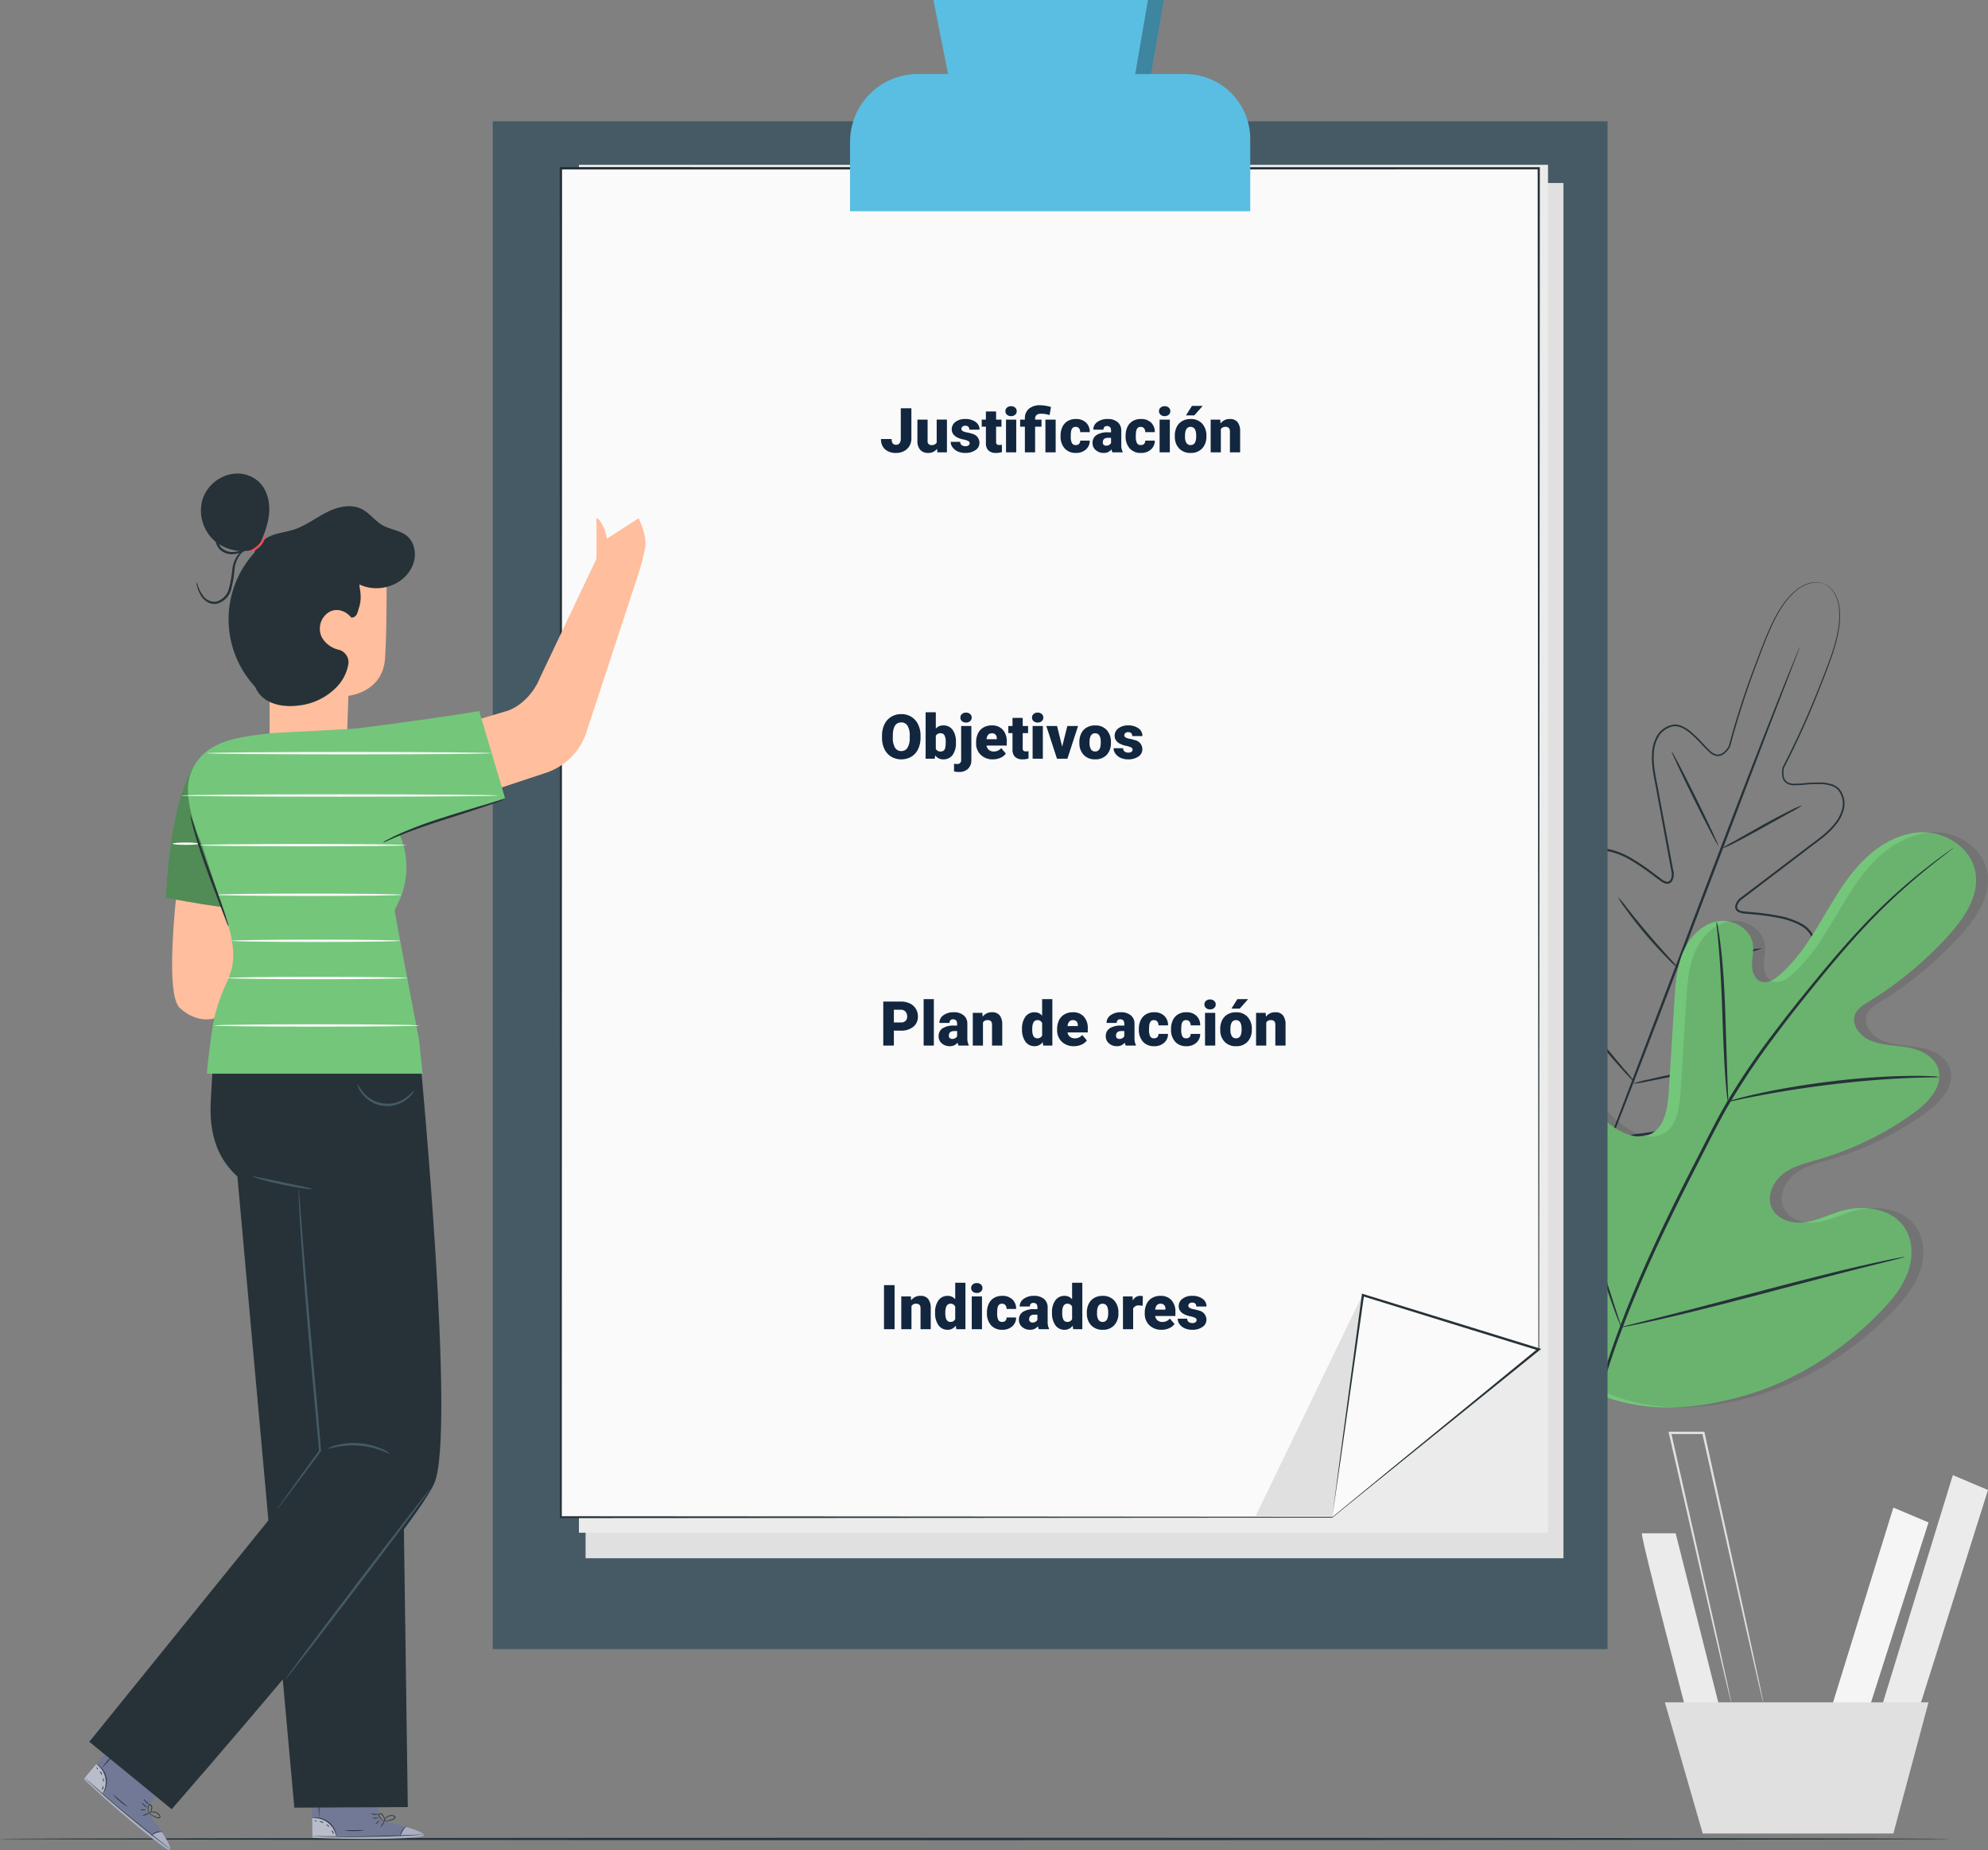 <svg xmlns="http://www.w3.org/2000/svg" xmlns:xlink="http://www.w3.org/1999/xlink" width="610" height="567.537" viewBox="0 0 610 567.537">
  <rect x="0" y="0" width="610" height="567.537" fill="#808080" stroke="none"/>
  <defs>
    <clipPath id="clip-path">
      <rect id="Rectángulo_375113" data-name="Rectángulo 375113" width="144.7" height="176.452" fill="none"/>
    </clipPath>
    <clipPath id="clip-path-2">
      <rect id="Rectángulo_375116" data-name="Rectángulo 375116" width="8.783" height="22.709" fill="none"/>
    </clipPath>
    <clipPath id="clip-path-3">
      <rect id="Rectángulo_375118" data-name="Rectángulo 375118" width="7.424" height="5.713" fill="none"/>
    </clipPath>
    <clipPath id="clip-path-4">
      <rect id="Rectángulo_375119" data-name="Rectángulo 375119" width="34.195" height="3.671" fill="none"/>
    </clipPath>
    <clipPath id="clip-path-5">
      <rect id="Rectángulo_375120" data-name="Rectángulo 375120" width="6.49" height="9.15" fill="none"/>
    </clipPath>
    <clipPath id="clip-path-6">
      <rect id="Rectángulo_375121" data-name="Rectángulo 375121" width="26.538" height="22.117" fill="none"/>
    </clipPath>
    <clipPath id="clip-path-7">
      <rect id="Rectángulo_375122" data-name="Rectángulo 375122" width="21.945" height="44.353" fill="none"/>
    </clipPath>
  </defs>
  <g id="Grupo_1067327" data-name="Grupo 1067327" transform="translate(-495 -5947.234)">
    <path id="Trazado_806660" data-name="Trazado 806660" d="M357.175,333.482c-.415,1.244,14.105,56.423,14.105,56.423l9.958-2.075-13.692-54.348Z" transform="translate(641.619 6084.131)" fill="#ebebeb"/>
    <path id="Trazado_806661" data-name="Trazado 806661" d="M417.676,327.894l-19.914,64.3h11.616l19.084-59.742Z" transform="translate(658.284 6081.837)" fill="#f5f5f5"/>
    <path id="Trazado_806662" data-name="Trazado 806662" d="M431.462,320.835,408.645,395.1h11.617l21.987-69.7Z" transform="translate(662.751 6078.939)" fill="#ebebeb"/>
    <path id="Trazado_806663" data-name="Trazado 806663" d="M362.172,370.249l11.617,40.243h58.5l10.786-40.243Z" transform="translate(643.674 6099.224)" fill="#e0e0e0"/>
    <path id="Trazado_806664" data-name="Trazado 806664" d="M392.021,394.411a2.01,2.01,0,0,1-.128-.413c-.079-.315-.182-.721-.31-1.23-.267-1.133-.643-2.724-1.123-4.753-.958-4.186-2.327-10.171-4.02-17.575-3.344-14.93-7.968-35.567-13.129-58.6l.358.286H363.426l.357-.447c5.193,23.058,9.844,43.712,13.209,58.656,1.638,7.424,2.962,13.425,3.887,17.623.434,2.042.776,3.643,1.018,4.783.1.516.183.927.247,1.245a1.91,1.91,0,0,1,.059.429,2.057,2.057,0,0,1-.13-.413c-.082-.315-.185-.719-.316-1.23-.274-1.131-.659-2.722-1.148-4.752-.979-4.186-2.38-10.171-4.11-17.573-3.422-14.93-8.151-35.567-13.432-58.605l-.1-.447h11l.063.286c5.074,23.056,9.617,43.71,12.906,58.655,1.6,7.424,2.892,13.425,3.8,17.623.425,2.042.757,3.643.993,4.783.1.516.179.927.241,1.245a1.948,1.948,0,0,1,.058.429" transform="translate(644 6075.062)" fill="#e0e0e0"/>
    <path id="Trazado_807454" data-name="Trazado 807454" d="M0,0H610V567.537H0Z" transform="translate(495 5947.234)" fill="none"/>
    <path id="Trazado_806665" data-name="Trazado 806665" d="M598.181,400.079c0,.2-133.918.367-299.077.367-165.215,0-299.1-.164-299.1-.367s133.889-.367,299.1-.367c165.159,0,299.077.164,299.077.367" transform="translate(495 6111.318)" fill="#263238"/>
    <path id="Trazado_807455" data-name="Trazado 807455" d="M0,0H610V567.537H0Z" transform="translate(495 5947.234)" fill="none"/>
    <path id="Trazado_806666" data-name="Trazado 806666" d="M424.175,127.19a5.438,5.438,0,0,0-1-.306,6.94,6.94,0,0,0-3.059.044,11.055,11.055,0,0,0-4.447,2.284,23.635,23.635,0,0,0-4.514,5.26c-2.884,4.423-5.164,10.548-7.816,17.686a259.279,259.279,0,0,0-7.955,24.866l-.008.032-.011.02a7.218,7.218,0,0,1-1.645,2.035,3.241,3.241,0,0,1-2.564.82,4.757,4.757,0,0,1-2.361-1.363c-.659-.611-1.278-1.261-1.9-1.915a43.46,43.46,0,0,0-3.91-3.814c-1.406-1.117-3.1-2.2-4.942-2.02a6.682,6.682,0,0,0-4.532,3.018,11.373,11.373,0,0,0-1.561,5.6c-.24,4.038.925,8.1,1.633,12.331q1.179,6.326,2.415,12.958.616,3.315,1.248,6.7.315,1.693.633,3.4a4.419,4.419,0,0,1-.4,3.612,1.778,1.778,0,0,1-1.883.64,4.738,4.738,0,0,1-1.667-.867l-2.863-2.144a64.115,64.115,0,0,0-5.976-4.024,22.762,22.762,0,0,0-6.684-2.783,7.872,7.872,0,0,0-3.559.024,5.259,5.259,0,0,0-2.9,1.945c-1.463,1.937-1.859,4.546-1.9,7.048a39.556,39.556,0,0,0,.739,7.646,97.67,97.67,0,0,0,4.3,15.2,20.058,20.058,0,0,1,1.233,3.921,2.851,2.851,0,0,1-.522,2.176,2.552,2.552,0,0,1-.408.41,1.367,1.367,0,0,1-.55.324,1.7,1.7,0,0,1-1.227-.271,21.106,21.106,0,0,1-3.262-2.6l-3.023-2.8a44.647,44.647,0,0,0-6.415-5.165,13.381,13.381,0,0,0-3.7-1.684,4.586,4.586,0,0,0-3.77.467,5.466,5.466,0,0,0-2.134,3.268,16.61,16.61,0,0,0-.5,4.126,34.917,34.917,0,0,0,1.062,8.426,73.353,73.353,0,0,0,6.124,16.211,123.1,123.1,0,0,0,9.129,15.167,87,87,0,0,0,5.5,7.093l5.725,7.017.066.08-.337-.131,8.967-1.3a82.328,82.328,0,0,0,8.847-1.525,122.614,122.614,0,0,0,16.964-5.088,73.292,73.292,0,0,0,15.442-7.882,34.83,34.83,0,0,0,6.454-5.522,16.592,16.592,0,0,0,2.4-3.394,5.485,5.485,0,0,0,.623-3.853,4.591,4.591,0,0,0-2.475-2.884,13.374,13.374,0,0,0-3.872-1.243,44.654,44.654,0,0,0-8.225-.491l-4.122.042a21.049,21.049,0,0,1-4.161-.274,1.682,1.682,0,0,1-1.092-.628,1.372,1.372,0,0,1-.188-.608,2.621,2.621,0,0,1-.025-.578,2.858,2.858,0,0,1,1.079-1.961,20.28,20.28,0,0,1,3.55-2.075,97.6,97.6,0,0,0,13.408-8.364,39.569,39.569,0,0,0,5.687-5.164c1.652-1.88,3.113-4.079,3.329-6.5a5.282,5.282,0,0,0-.844-3.388,7.866,7.866,0,0,0-2.622-2.406,22.777,22.777,0,0,0-6.821-2.432,64.1,64.1,0,0,0-7.13-1.04l-3.562-.339a4.7,4.7,0,0,1-1.818-.484,1.778,1.778,0,0,1-.949-1.748,4.447,4.447,0,0,1,2.138-2.938l2.759-2.095q2.746-2.084,5.432-4.123l10.5-7.968c3.365-2.65,6.962-4.879,9.5-8.029a11.359,11.359,0,0,0,2.608-5.2,6.684,6.684,0,0,0-1.33-5.28,4.866,4.866,0,0,0-2.309-1.378,11.184,11.184,0,0,0-2.71-.446,43.836,43.836,0,0,0-5.457.195c-.9.068-1.794.133-2.691.142a4.757,4.757,0,0,1-2.663-.581,3.252,3.252,0,0,1-1.347-2.33,7.277,7.277,0,0,1,.152-2.612l0-.021.015-.03a258.89,258.89,0,0,0,10.816-23.713c2.832-7.054,5.257-13.106,6.13-18.3a23.865,23.865,0,0,0,.278-6.914,11.2,11.2,0,0,0-1.64-4.714,6.711,6.711,0,0,0-2.185-2.13,5.045,5.045,0,0,0-.938-.457,3.688,3.688,0,0,1,.969.4,6.621,6.621,0,0,1,2.255,2.114,11.256,11.256,0,0,1,1.719,4.759,23.82,23.82,0,0,1-.224,6.978c-.842,5.241-3.243,11.329-6.044,18.394a255.957,255.957,0,0,1-10.747,23.8l.02-.051a6.835,6.835,0,0,0-.133,2.432,2.79,2.79,0,0,0,1.152,2.013,4.321,4.321,0,0,0,2.406.5c.873-.013,1.762-.079,2.659-.149a44.166,44.166,0,0,1,5.519-.21,11.7,11.7,0,0,1,2.831.46,5.342,5.342,0,0,1,2.535,1.513,7.165,7.165,0,0,1,1.471,5.7,11.869,11.869,0,0,1-2.707,5.453c-2.6,3.244-6.239,5.5-9.58,8.146l-10.474,7.982-5.419,4.129q-1.371,1.043-2.755,2.1a6.388,6.388,0,0,0-1.253,1.1,2.822,2.822,0,0,0-.649,1.409,1.148,1.148,0,0,0,.642,1.158,4.158,4.158,0,0,0,1.587.4q1.767.165,3.549.331a64.8,64.8,0,0,1,7.2,1.04,23.427,23.427,0,0,1,7.023,2.5,8.513,8.513,0,0,1,2.835,2.608,5.919,5.919,0,0,1,.951,3.789c-.244,2.679-1.8,4.952-3.483,6.887a39.993,39.993,0,0,1-5.777,5.261,98.044,98.044,0,0,1-13.5,8.439,20.191,20.191,0,0,0-3.413,1.983,2.166,2.166,0,0,0-.843,1.488,1.887,1.887,0,0,0,.02.434c.017.111.058.379.1.355a1.2,1.2,0,0,0,.656.3,20.814,20.814,0,0,0,3.995.25l4.117-.045a45.368,45.368,0,0,1,8.357.5,14.1,14.1,0,0,1,4.083,1.315,5.3,5.3,0,0,1,2.83,3.34,6.185,6.185,0,0,1-.674,4.344,17.343,17.343,0,0,1-2.509,3.55,35.531,35.531,0,0,1-6.581,5.641,74.051,74.051,0,0,1-15.592,7.968,123.5,123.5,0,0,1-17.071,5.124,83.143,83.143,0,0,1-8.881,1.532l-8.981,1.306-.206.03-.131-.161-.066-.08-5.734-7.029a86.844,86.844,0,0,1-5.516-7.119,123.283,123.283,0,0,1-9.184-15.267,73.947,73.947,0,0,1-6.178-16.376,35.473,35.473,0,0,1-1.076-8.6,17.262,17.262,0,0,1,.532-4.313,6.174,6.174,0,0,1,2.426-3.666,5.3,5.3,0,0,1,4.339-.564,14.121,14.121,0,0,1,3.9,1.773,45.389,45.389,0,0,1,6.517,5.251q1.515,1.4,3.017,2.8a20.768,20.768,0,0,0,3.123,2.5,1.227,1.227,0,0,0,.691.219c.015.044.223-.124.312-.2a1.919,1.919,0,0,0,.307-.307,2.168,2.168,0,0,0,.377-1.669,20.073,20.073,0,0,0-1.192-3.762,98.153,98.153,0,0,1-4.315-15.317,40.16,40.16,0,0,1-.74-7.778c.052-2.567.432-5.292,2.048-7.44a5.922,5.922,0,0,1,3.247-2.171,8.5,8.5,0,0,1,3.851-.028,23.336,23.336,0,0,1,6.88,2.868,64.6,64.6,0,0,1,6.03,4.072q1.432,1.075,2.849,2.141a4.216,4.216,0,0,0,1.447.772,1.149,1.149,0,0,0,1.257-.415,2.791,2.791,0,0,0,.474-1.477,6.318,6.318,0,0,0-.183-1.659q-.315-1.71-.628-3.4-.624-3.387-1.236-6.7-1.221-6.627-2.385-12.951c-.694-4.206-1.869-8.319-1.618-12.473a11.9,11.9,0,0,1,1.659-5.858A7.175,7.175,0,0,1,378,170.312a5.362,5.362,0,0,1,2.894.581,11.617,11.617,0,0,1,2.406,1.563,43.624,43.624,0,0,1,3.947,3.869c.618.654,1.23,1.3,1.869,1.9a4.317,4.317,0,0,0,2.114,1.253,2.788,2.788,0,0,0,2.207-.714,6.882,6.882,0,0,0,1.537-1.89l-.02.052a255.781,255.781,0,0,1,8.064-24.887c2.683-7.124,5-13.259,7.941-17.7a23.611,23.611,0,0,1,4.6-5.27,11.109,11.109,0,0,1,4.536-2.262,6.837,6.837,0,0,1,3.1.016,3.918,3.918,0,0,1,.986.367" transform="translate(630.501 5999.221)" fill="#263238"/>
    <path id="Trazado_806667" data-name="Trazado 806667" d="M411.054,140.634a2.506,2.506,0,0,1-.144.461l-.487,1.326c-.458,1.2-1.107,2.9-1.935,5.071-1.711,4.442-4.16,10.795-7.177,18.627l-23.427,61.55c-9.118,24.058-17.455,45.8-23.633,61.488-3.086,7.844-5.612,14.178-7.394,18.543-.882,2.147-1.576,3.83-2.065,5.02-.23.542-.413.97-.553,1.3a2.354,2.354,0,0,1-.213.433,2.374,2.374,0,0,1,.144-.461c.121-.334.282-.773.485-1.326l1.935-5.069c1.711-4.442,4.158-10.795,7.177-18.627,6.009-15.789,14.286-37.535,23.43-61.56,9.115-24.049,17.451-45.794,23.63-61.477,3.086-7.844,5.612-14.18,7.4-18.544.882-2.147,1.574-3.831,2.064-5.021.231-.542.415-.97.554-1.3a2.244,2.244,0,0,1,.213-.433" transform="translate(636.224 6004.965)" fill="#263238"/>
    <path id="Trazado_806668" data-name="Trazado 806668" d="M399.26,175.144a24.892,24.892,0,0,1-3.529,2.1l-8.639,4.806c-3.377,1.877-6.452,3.55-8.721,4.687a18.858,18.858,0,0,1-3.767,1.642,28.819,28.819,0,0,1,3.523-2.1l8.608-4.87c3.378-1.877,6.477-3.511,8.756-4.624a20.941,20.941,0,0,1,3.769-1.636" transform="translate(648.776 6019.129)" fill="#263238"/>
    <path id="Trazado_806669" data-name="Trazado 806669" d="M377.962,192.334c-.182.09-3.536-6.311-7.491-14.3s-7.014-14.532-6.833-14.623,3.535,6.309,7.491,14.3,7.014,14.531,6.832,14.621" transform="translate(644.272 6014.317)" fill="#263238"/>
    <path id="Trazado_806670" data-name="Trazado 806670" d="M370.415,216.9a21.7,21.7,0,0,1-3.1-2.825c-1.828-1.834-4.287-4.437-6.837-7.459s-4.725-5.871-6.226-7.981a21.278,21.278,0,0,1-2.271-3.526,26.916,26.916,0,0,1,2.687,3.215c1.6,2.025,3.824,4.814,6.37,7.817s4.926,5.656,6.653,7.576a26.274,26.274,0,0,1,2.725,3.184" transform="translate(639.487 6027.325)" fill="#263238"/>
    <path id="Trazado_806671" data-name="Trazado 806671" d="M390.842,206.264a20.287,20.287,0,0,1-3.719,1.089c-2.318.581-5.531,1.336-9.089,2.123s-6.79,1.461-9.137,1.913a20.32,20.32,0,0,1-3.831.583,20.327,20.327,0,0,1,3.719-1.089c2.317-.581,5.531-1.336,9.091-2.123s6.789-1.461,9.136-1.913a20.335,20.335,0,0,1,3.831-.583" transform="translate(644.861 6031.897)" fill="#263238"/>
    <path id="Trazado_806672" data-name="Trazado 806672" d="M388.243,230.756a33.169,33.169,0,0,1-4.794,1.279c-2.982.7-7.112,1.614-11.682,2.58s-8.718,1.8-11.728,2.37a33.1,33.1,0,0,1-4.9.77,33.161,33.161,0,0,1,4.794-1.279c2.982-.7,7.112-1.614,11.683-2.58s8.717-1.8,11.727-2.368a33.25,33.25,0,0,1,4.9-.772" transform="translate(640.786 6041.954)" fill="#263238"/>
    <path id="Trazado_806673" data-name="Trazado 806673" d="M362.254,243.668a5.366,5.366,0,0,1-1.059-.962c-.649-.65-1.56-1.618-2.67-2.828-2.212-2.425-5.195-5.845-8.323-9.761s-5.824-7.567-7.7-10.261c-.941-1.344-1.68-2.449-2.175-3.223a5.374,5.374,0,0,1-.705-1.244,5.41,5.41,0,0,1,.939,1.079q.986,1.288,2.361,3.082c1.982,2.611,4.729,6.208,7.857,10.108s6.031,7.37,8.14,9.878a42.3,42.3,0,0,1,3.339,4.133" transform="translate(634.414 6035.652)" fill="#263238"/>
    <path id="Trazado_806674" data-name="Trazado 806674" d="M353.2,352.258c-24.492-19.739-28.041-53.5-24.966-83.417.513-4.995.326-10.309,3.007-14.538s8.445-6.848,12.782-4.432c3.6,2,4.921,6.44,6.756,10.158a29.36,29.36,0,0,0,10.969,12.019c3.075,1.873,6.95,3.154,10.215,1.635,4.481-2.086,5.4-8.016,5.71-13q.867-13.924,1.736-27.848c.31-4.98.645-10.065,2.516-14.685s5.6-8.773,10.422-9.775,10.5,2.131,11.163,7.072c.277,2.057-.281,4.134-.284,6.209s.8,4.429,2.725,5.14c1.948.719,4.037-.556,5.624-1.91,5.484-4.674,9.415-10.91,13.116-17.128s7.316-12.592,12.355-17.755,11.786-9.064,18.943-8.979,14.453,5.007,15.775,12.13c1.326,7.143-3.258,13.984-8.1,19.359a111.4,111.4,0,0,1-24.651,20.468c-1.646,1.007-3.43,2.093-4.157,3.9-1.309,3.244,1.611,6.756,4.813,8.072,3.626,1.491,7.679,1.381,11.529,2.1s7.938,2.724,9.156,6.494c1.69,5.229-2.932,10.271-7.359,13.476A95.4,95.4,0,0,1,423.7,281.36c-3.755,1.089-7.69,2-10.819,4.37s-5.22,6.724-3.676,10.352,6.047,5.071,9.931,4.621,7.462-2.295,11.212-3.423c7.019-2.113,15.822-1.035,19.8,5.178,2.612,4.085,2.5,9.514.721,14.047s-5,8.322-8.392,11.786c-11.848,12.113-26.6,21.509-42.846,25.922s-31.057,4.9-46.434-1.955" transform="translate(629.357 6021.546)" fill="#74c67b"/>
    <g id="Grupo_1066909" data-name="Grupo 1066909" transform="translate(960.3 6202.571)" opacity="0.1">
      <g id="Grupo_1066908" data-name="Grupo 1066908">
        <g id="Grupo_1066907" data-name="Grupo 1066907" clip-path="url(#clip-path)">
          <path id="Trazado_806675" data-name="Trazado 806675" d="M353.2,352.258c-24.492-19.739-28.041-53.5-24.966-83.417.513-4.995.326-10.309,3.007-14.538s8.445-6.848,12.782-4.432c3.6,2,4.921,6.44,6.756,10.158a29.36,29.36,0,0,0,10.969,12.019c3.075,1.873,6.95,3.154,10.215,1.635,4.481-2.086,5.4-8.016,5.71-13q.867-13.924,1.736-27.848c.31-4.98.645-10.065,2.516-14.685s5.6-8.773,10.422-9.775,10.5,2.131,11.163,7.072c.277,2.057-.281,4.134-.284,6.209s.8,4.429,2.725,5.14c1.948.719,4.037-.556,5.624-1.91,5.484-4.674,9.415-10.91,13.116-17.128s7.316-12.592,12.355-17.755,11.786-9.064,18.943-8.979,14.453,5.007,15.775,12.13c1.326,7.143-3.258,13.984-8.1,19.359a111.4,111.4,0,0,1-24.651,20.468c-1.646,1.007-3.43,2.093-4.157,3.9-1.309,3.244,1.611,6.756,4.813,8.072,3.626,1.491,7.679,1.381,11.529,2.1s7.938,2.724,9.156,6.494c1.69,5.229-2.932,10.271-7.359,13.476A95.4,95.4,0,0,1,423.7,281.36c-3.755,1.089-7.69,2-10.819,4.37s-5.22,6.724-3.676,10.352,6.047,5.071,9.931,4.621,7.462-2.295,11.212-3.423c7.019-2.113,15.822-1.035,19.8,5.178,2.612,4.085,2.5,9.514.721,14.047s-5,8.322-8.392,11.786c-11.848,12.113-26.6,21.509-42.846,25.922s-31.057,4.9-46.434-1.955" transform="translate(-327.298 -181.025)"/>
        </g>
      </g>
    </g>
    <path id="Trazado_806676" data-name="Trazado 806676" d="M344.3,373.064a219.046,219.046,0,0,1,10.95-40.474c5.452-14.83,12.776-30.591,21-46.815q3.108-6.07,6.136-11.988c2.023-3.93,4.028-7.828,6.226-11.518a223.289,223.289,0,0,1,13.843-20.486c4.718-6.3,9.425-12.112,13.867-17.511s8.7-10.34,12.762-14.685a177.149,177.149,0,0,1,20.678-19.055c2.608-2.051,4.683-3.576,6.1-4.59l1.622-1.144a3.792,3.792,0,0,1,.571-.363,3.586,3.586,0,0,1-.516.44c-.389.3-.908.705-1.568,1.217-1.382,1.062-3.422,2.632-5.993,4.722a187.425,187.425,0,0,0-20.424,19.22c-4.021,4.361-8.229,9.321-12.649,14.727S407.82,236,403.131,242.3a225.69,225.69,0,0,0-13.743,20.434c-2.181,3.674-4.165,7.539-6.189,11.48L377.071,286.2c-8.22,16.211-15.549,31.923-21.029,46.693a222.821,222.821,0,0,0-11.1,40.281" transform="translate(636.338 6022.946)" fill="#263238"/>
    <path id="Trazado_806677" data-name="Trazado 806677" d="M376.937,255.689a10.1,10.1,0,0,1-.341-2.157c-.166-1.4-.341-3.418-.522-5.921-.364-5.006-.631-11.934-.894-19.575s-.629-14.551-1.069-19.537c-.213-2.492-.4-4.511-.556-5.9a10.09,10.09,0,0,1-.13-2.181,9.892,9.892,0,0,1,.484,2.13c.259,1.379.551,3.391.846,5.883.607,4.988,1.076,11.917,1.34,19.568.243,7.542.461,14.363.628,19.575.09,2.354.168,4.339.23,5.931a10.035,10.035,0,0,1-.015,2.185" transform="translate(648.282 6029.507)" fill="#263238"/>
    <path id="Trazado_806678" data-name="Trazado 806678" d="M440.737,234.333a13.859,13.859,0,0,1-2.574.131c-1.653.034-4.044.068-7,.207-5.906.23-14.053.835-23.012,1.894-8.961,1.078-17.028,2.4-22.835,3.519-2.91.54-5.251,1.041-6.872,1.378a13.767,13.767,0,0,1-2.54.441,13.675,13.675,0,0,1,2.457-.794c1.6-.444,3.927-1.044,6.827-1.67,5.792-1.291,13.871-2.717,22.859-3.8a226.2,226.2,0,0,1,23.1-1.628c2.965-.055,5.364.008,7.02.087a13.616,13.616,0,0,1,2.567.23" transform="translate(649.312 6043.291)" fill="#263238"/>
    <path id="Trazado_806679" data-name="Trazado 806679" d="M360.429,313.111a3.327,3.327,0,0,1-.385-.811c-.254-.646-.563-1.434-.937-2.391-.8-2.079-1.887-5.119-3.176-8.892-2.585-7.545-5.828-18.078-9.25-29.75s-6.565-22.227-8.988-29.815c-1.189-3.688-2.169-6.722-2.9-8.979-.31-.977-.566-1.784-.774-2.449a3.3,3.3,0,0,1-.212-.875,3.4,3.4,0,0,1,.385.812c.254.646.563,1.433.937,2.388.8,2.08,1.887,5.12,3.176,8.893,2.585,7.545,5.828,18.078,9.251,29.756s6.563,22.221,8.986,29.811c1.192,3.687,2.169,6.724,2.9,8.976.31.979.566,1.787.774,2.449a3.348,3.348,0,0,1,.212.876" transform="translate(632.028 6041.301)" fill="#263238"/>
    <path id="Trazado_806680" data-name="Trazado 806680" d="M439.618,273.379a3.515,3.515,0,0,1-.868.291l-2.528.657-9.311,2.327c-7.862,1.968-18.689,4.807-30.647,7.962s-22.828,5.9-30.732,7.706c-3.952.9-7.157,1.6-9.381,2.038l-2.564.489a3.3,3.3,0,0,1-.907.107,3.48,3.48,0,0,1,.867-.291l2.528-.657c2.332-.584,5.478-1.37,9.309-2.327,7.861-1.965,18.689-4.807,30.652-7.964s22.822-5.9,30.726-7.7c3.952-.9,7.157-1.6,9.383-2.04l2.566-.489a3.363,3.363,0,0,1,.907-.107" transform="translate(639.777 6059.454)" fill="#263238"/>
    <path id="Trazado_807456" data-name="Trazado 807456" d="M0,0H610V567.537H0Z" transform="translate(495 5947.234)" fill="none"/>
    <path id="Trazado_807457" data-name="Trazado 807457" d="M0,0H342.058V468.715H0Z" transform="translate(646.198 5984.434)" fill="#455a64"/>
    <path id="Trazado_806681" data-name="Trazado 806681" d="M427.442,461.7H127.386V39.8H427.442V461.7Z" transform="translate(547.293 5963.574)" fill="#e0e0e0"/>
    <path id="Trazado_806682" data-name="Trazado 806682" d="M423.295,455.495H125.943V35.848H423.295V455.495Z" transform="translate(546.7 5961.95)" fill="#ebebeb"/>
    <path id="Trazado_806683" data-name="Trazado 806683" d="M392.958,422.527,358.71,450.415h-236.7V36.6H422.062V398.934Z" transform="translate(545.084 5962.26)" fill="#fafafa"/>
    <path id="Trazado_806684" data-name="Trazado 806684" d="M393.065,422.634s.607-.518,1.829-1.522,3.059-2.5,5.485-4.485L422.1,398.951l-.044.09c-.035-59.518-.114-191.768-.216-362.331l.333.331-297.436.035h-2.619l.368-.367c-.028,155.572-.054,299.091-.073,413.811l-.295-.293,236.7.168-.079.028,25.719-20.864q4.291-3.466,6.445-5.206c1.436-1.155,2.164-1.719,2.164-1.719s-.7.6-2.121,1.77-3.563,2.924-6.405,5.257L358.9,450.619l-.034.028h-.045l-236.7.169h-.293v-.295c-.021-114.721-.047-258.24-.073-413.811v-.368h2.986l297.436.035h.331v.333c-.1,170.563-.179,302.813-.214,362.331v.056l-.044.035L400.456,416.72l-5.524,4.44c-1.236.987-1.867,1.474-1.867,1.474" transform="translate(544.978 5962.153)" fill="#263238"/>
    <path id="Trazado_806685" data-name="Trazado 806685" d="M307.719,58.2h-122.8V36.915A20.815,20.815,0,0,1,205.73,16.1h82.025a19.965,19.965,0,0,1,19.964,19.966Z" transform="translate(570.909 5953.843)" fill="#59bee2"/>
    <path id="Trazado_806686" data-name="Trazado 806686" d="M207.546,22.708,203.057,0h70.709l-3.93,22.708Z" transform="translate(578.356 5947.235)" fill="#59bee2"/>
    <path id="Trazado_806687" data-name="Trazado 806687" d="M306.065,281.408l-32.9,68.129h23.486Z" transform="translate(607.138 6062.754)" fill="#e0e0e0"/>
    <path id="Trazado_806688" data-name="Trazado 806688" d="M289.821,349.809l9.409-68.129,53.943,16.648Z" transform="translate(613.973 6062.866)" fill="#fafafa"/>
    <path id="Trazado_806689" data-name="Trazado 806689" d="M289.821,349.94l18.141-14.932,44.985-36.828.121.622-20.828-6.419-33.112-10.24.444-.284c-2.82,19.789-5.236,36.741-6.952,48.791-1.7,11.716-2.578,17.763-2.8,19.29a2.519,2.519,0,0,1,.031-.3c.03-.244.069-.554.118-.944q.174-1.324.485-3.71c.436-3.309,1.064-8.067,1.853-14.043,1.624-12.146,3.91-29.233,6.579-49.177l.054-.4.391.12,33.126,10.2c7.155,2.21,14.132,4.367,20.822,6.435l.645.2-.525.422c-18.2,14.682-34.122,27.525-45.53,36.727l-13.3,10.685c-1.519,1.219-2.707,2.169-3.546,2.844l-.908.722c-.2.158-.3.236-.3.226" transform="translate(613.973 6062.735)" fill="#263238"/>
    <g id="Grupo_1066914" data-name="Grupo 1066914" transform="translate(843.337 5947.234)" opacity="0.3">
      <g id="Grupo_1066913" data-name="Grupo 1066913">
        <g id="Grupo_1066912" data-name="Grupo 1066912" clip-path="url(#clip-path-2)">
          <path id="Trazado_806690" data-name="Trazado 806690" d="M250.858,0l-3.9,22.708h4.855L255.742,0h-6.184" transform="translate(-246.959 0)"/>
        </g>
      </g>
    </g>
    <path id="Trazado_807458" data-name="Trazado 807458" d="M0,0H610V567.537H0Z" transform="translate(495 5947.234)" fill="none"/>
    <path id="Trazado_806691" data-name="Trazado 806691" d="M68.874,191.785h0A12.69,12.69,0,0,0,82.524,179.62c.265-6.907.5-13.889.5-13.889s10.466-.98,11.226-11.339.412-34.271.412-34.271a36.1,36.1,0,0,0-36.477,2.346l.646,36.455v19.613c.069,6.577,3.488,12.748,10.047,13.252" transform="translate(518.884 5994.96)" fill="#ffbe9d"/>
    <path id="Trazado_806692" data-name="Trazado 806692" d="M85.487,144.274c-1.787-2.214-4.693-3.1-7.078-1.546a6.02,6.02,0,0,0-2.006,7.528,7.932,7.932,0,0,0,5.082,3.842,3.98,3.98,0,0,1,3.114,4.284,13.272,13.272,0,0,1-3.638,7.213,19.115,19.115,0,0,1-11.989,5.68c-4.412.522-9.464-.4-12.032-4.024-1.868-2.638-2-6.086-2.069-9.318L54.4,135.021a32.7,32.7,0,0,1,.522-8.22,11.036,11.036,0,0,1,4.336-6.8c2.519-1.657,5.711-1.8,8.58-2.727,3.588-1.161,6.635-3.54,9.991-5.257s7.471-2.743,10.841-1.052c2.419,1.214,4.04,3.628,6.392,4.965,3.349,1.906,7.907,1.473,9.534,6.4a8.347,8.347,0,0,1-.055,5.267c-2.271,6.7-10.57,9.4-16.548,6.507-.118,1.135,1,3.662-.195,7.247-.382,1.145-.518,2.893-2.309,2.925" transform="translate(517.317 5992.432)" fill="#263238"/>
    <path id="Trazado_806693" data-name="Trazado 806693" d="M61.285,125.871c1.47-3.349,2.958-6.766,3.327-10.405s-.553-7.6-3.264-10.055A9.811,9.811,0,0,0,54.52,103a11.545,11.545,0,0,0-10.41,8.247A12.438,12.438,0,0,0,48.3,123.984a13.486,13.486,0,0,0,13.421,1.75" transform="translate(512.936 5989.513)" fill="#263238"/>
    <path id="Trazado_806694" data-name="Trazado 806694" d="M59.037,116.534c.2-.006.028,1.844-1.528,3.346-1.539,1.521-3.391,1.645-3.381,1.449-.049-.21,1.518-.625,2.868-1.973,1.381-1.319,1.832-2.876,2.041-2.821" transform="translate(517.22 5995.072)" fill="#e8505b"/>
    <path id="Trazado_806695" data-name="Trazado 806695" d="M58.624,121.071a9.749,9.749,0,0,1-2.813,2.057,8.129,8.129,0,0,1-3.707,1.051,5.161,5.161,0,0,1-4.323-1.939,5.764,5.764,0,0,1-.767-4.684,9.108,9.108,0,0,1,1.742-3.429,10.831,10.831,0,0,1,2.451-2.473,32.5,32.5,0,0,1-2.031,2.777,9.335,9.335,0,0,0-1.5,3.271,5.231,5.231,0,0,0,.7,4.1,4.584,4.584,0,0,0,3.729,1.7,8.154,8.154,0,0,0,3.477-.839c1.886-.911,2.975-1.7,3.044-1.591" transform="translate(514.225 5993.067)" fill="#263238"/>
    <path id="Trazado_806696" data-name="Trazado 806696" d="M42.714,129.674a4.526,4.526,0,0,1,.5,1.148,11.842,11.842,0,0,0,1.526,2.951,4.278,4.278,0,0,0,4.055,1.866,5.566,5.566,0,0,0,3.9-3.931,40.35,40.35,0,0,0,1.059-6.017,9.3,9.3,0,0,1,1.978-4.746,5.115,5.115,0,0,1,3.016-1.719,2,2,0,0,1,1.268.109c-.006.071-.457-.02-1.213.173a5.122,5.122,0,0,0-2.676,1.776,9.152,9.152,0,0,0-1.7,4.516,36.09,36.09,0,0,1-1.032,6.147,6.169,6.169,0,0,1-4.48,4.358,4.128,4.128,0,0,1-2.808-.543,5.883,5.883,0,0,1-1.786-1.68,10.173,10.173,0,0,1-1.379-3.171,3.876,3.876,0,0,1-.233-1.237" transform="translate(512.529 5996.163)" fill="#263238"/>
    <path id="Trazado_806697" data-name="Trazado 806697" d="M39.785,188.316s-5.28,38.676,0,43.579,10.36,3.275,10.36,3.275L60.2,226.764l1.979-38.448Z" transform="translate(510.369 6024.539)" fill="#ffbe9d"/>
    <path id="Trazado_806698" data-name="Trazado 806698" d="M155.563,112.733l-9.732,6.246c-.44-3.846-3.377-7.659-3.224-5.727s.018,11.957.018,11.957L125.267,161.73c-2.358,5.786-7.137,9.424-10.709,10.281l-16.2,4.818,6.333,21.419,22.517-7.466A19.421,19.421,0,0,0,139.548,178.4l15.523-47.286a73.453,73.453,0,0,0,2.508-9.316c.664-3.941-2.016-9.07-2.016-9.07" transform="translate(535.376 5993.512)" fill="#ffbe9d"/>
    <path id="Trazado_806699" data-name="Trazado 806699" d="M88.355,399.059l-.243-10.83-20.287.324.186,15.847,1.26.061c5.6.221,28.506.731,32.23-.463,4.154-1.333-13.146-4.94-13.146-4.94" transform="translate(522.843 6106.604)" fill="#727997"/>
    <g id="Grupo_1066919" data-name="Grupo 1066919" transform="translate(590.784 6505.016)" opacity="0.5">
      <g id="Grupo_1066918" data-name="Grupo 1066918">
        <g id="Grupo_1066917" data-name="Grupo 1066917" clip-path="url(#clip-path-3)">
          <path id="Trazado_806700" data-name="Trazado 806700" d="M75.33,401.161a7.039,7.039,0,0,0-2.657-4.284,6.839,6.839,0,0,0-4.766-1.4l.086,5.67Z" transform="translate(-67.907 -395.447)" fill="#fff"/>
        </g>
      </g>
    </g>
    <g id="Grupo_1066922" data-name="Grupo 1066922" transform="translate(590.854 6507.726)" opacity="0.4">
      <g id="Grupo_1066921" data-name="Grupo 1066921">
        <g id="Grupo_1066920" data-name="Grupo 1066920" clip-path="url(#clip-path-4)">
          <path id="Trazado_806701" data-name="Trazado 806701" d="M96.758,397.369s6.069,1.646,5.332,2.653-23.9,1.364-34.133.626l.025-.454L95,400.009s.573-2.573,1.753-2.641" transform="translate(-67.957 -397.369)" fill="#fff"/>
        </g>
      </g>
    </g>
    <path id="Trazado_806702" data-name="Trazado 806702" d="M67.749,399.516a1.843,1.843,0,0,0,.35.033l1,.045,3.69.1c3.117.065,7.423.1,12.178.027s9.061-.227,12.174-.382l3.684-.21,1-.075a1.927,1.927,0,0,0,.348-.042,1.966,1.966,0,0,0-.351-.007l-1,.028-3.687.133c-3.114.11-7.416.24-12.17.31s-9.057.065-12.173.045L69.1,399.5h-1a1.873,1.873,0,0,0-.35.017" transform="translate(522.812 6111.028)" fill="#263238"/>
    <path id="Trazado_806703" data-name="Trazado 806703" d="M87.143,400.4a5.362,5.362,0,0,1,1.9-3.2,3.279,3.279,0,0,0-1.9,3.2" transform="translate(530.757 6110.283)" fill="#263238"/>
    <path id="Trazado_806704" data-name="Trazado 806704" d="M82.858,397.874c.058.035.339-.317.628-.789s.477-.882.418-.917-.339.317-.628.788-.475.882-.418.917" transform="translate(529.009 6109.863)" fill="#263238"/>
    <path id="Trazado_806705" data-name="Trazado 806705" d="M81.683,397.118c.047.049.364-.169.708-.488s.587-.619.54-.669-.363.168-.708.488-.587.619-.54.669" transform="translate(528.529 6109.776)" fill="#263238"/>
    <path id="Trazado_806706" data-name="Trazado 806706" d="M80.924,395.47a4.641,4.641,0,0,0,2.12-.009,4.639,4.639,0,0,0-2.12.009" transform="translate(528.22 6109.525)" fill="#263238"/>
    <path id="Trazado_806707" data-name="Trazado 806707" d="M80.657,394.485a2.977,2.977,0,0,0,2.4.144,6.571,6.571,0,0,0-1.2-.063,6.6,6.6,0,0,0-1.2-.08" transform="translate(528.11 6109.164)" fill="#263238"/>
    <path id="Trazado_806708" data-name="Trazado 806708" d="M83.324,396.658a3.758,3.758,0,0,0,1.3-.028,7.678,7.678,0,0,0,1.384-.327,3.817,3.817,0,0,0,.79-.34.708.708,0,0,0,.316-.411.514.514,0,0,0-.206-.518,2.392,2.392,0,0,0-2.945.745,2.337,2.337,0,0,0-.412.877c-.049.223-.044.35-.028.353a3.617,3.617,0,0,1,.575-1.121,2.361,2.361,0,0,1,1.1-.742,2.028,2.028,0,0,1,1.556.083c.209.15.133.394-.1.535a3.876,3.876,0,0,1-.728.324,8.9,8.9,0,0,1-1.337.369c-.779.151-1.277.159-1.275.2" transform="translate(529.205 6109.299)" fill="#263238"/>
    <path id="Trazado_806709" data-name="Trazado 806709" d="M84.068,396.886a1.288,1.288,0,0,0,.137-.907,2.157,2.157,0,0,0-.371-.948,1.309,1.309,0,0,0-1.1-.647.519.519,0,0,0-.392.608,1.422,1.422,0,0,0,.23.58,4.006,4.006,0,0,0,.628.779,1.87,1.87,0,0,0,.755.516c.023-.032-.264-.23-.629-.636a4.585,4.585,0,0,1-.557-.774c-.183-.274-.315-.766.013-.831.326-.037.663.284.866.54a2.128,2.128,0,0,1,.382.842,4.713,4.713,0,0,1,.035.879" transform="translate(528.799 6109.13)" fill="#263238"/>
    <path id="Trazado_806710" data-name="Trazado 806710" d="M67.982,395.472c.006.045.58-.065,1.5.03a6.356,6.356,0,0,1,5.378,4.154c.323.865.363,1.449.408,1.443a1.165,1.165,0,0,0-.006-.409,5.324,5.324,0,0,0-.238-1.092,6.167,6.167,0,0,0-5.528-4.27,5.336,5.336,0,0,0-1.116.047,1.184,1.184,0,0,0-.4.1" transform="translate(522.907 6109.515)" fill="#263238"/>
    <path id="Trazado_806711" data-name="Trazado 806711" d="M69.414,389.419a70.9,70.9,0,0,0,.023,8.339,70.9,70.9,0,0,0-.023-8.339" transform="translate(523.449 6107.093)" fill="#263238"/>
    <path id="Trazado_806712" data-name="Trazado 806712" d="M74.959,398.085a11.488,11.488,0,0,0,2.966.248,11.49,11.49,0,0,0,2.963-.284c-.008-.071-1.332.031-2.965.038s-2.958-.073-2.965,0" transform="translate(525.771 6110.626)" fill="#263238"/>
    <path id="Trazado_806713" data-name="Trazado 806713" d="M72.143,398.109c-.049.051.113.279.252.581s.219.57.288.564.1-.322-.065-.669-.433-.526-.475-.477" transform="translate(524.611 6110.657)" fill="#263238"/>
    <path id="Trazado_806714" data-name="Trazado 806714" d="M71.06,396.8c-.048.048.086.258.3.467s.426.34.473.292-.086-.258-.3-.467-.425-.34-.473-.292" transform="translate(524.167 6110.121)" fill="#263238"/>
    <path id="Trazado_806715" data-name="Trazado 806715" d="M69.527,396.255c.016.069.285.062.584.162s.518.257.57.209-.121-.324-.494-.443-.681.01-.66.072" transform="translate(523.541 6109.85)" fill="#263238"/>
    <path id="Trazado_806716" data-name="Trazado 806716" d="M68.442,395.966c-.024.064.095.167.264.229s.326.062.35,0-.094-.166-.264-.228-.326-.062-.35,0" transform="translate(523.095 6109.761)" fill="#263238"/>
    <path id="Trazado_806717" data-name="Trazado 806717" d="M37.125,399.665,44,391.3,28.412,378.313,18.22,390.448l.914.866c4.1,3.822,21.134,19.145,24.735,20.67,4.019,1.7-6.744-12.318-6.744-12.318" transform="translate(502.479 6102.534)" fill="#727997"/>
    <g id="Grupo_1066925" data-name="Grupo 1066925" transform="translate(520.9 6488.417)" opacity="0.5">
      <g id="Grupo_1066924" data-name="Grupo 1066924">
        <g id="Grupo_1066923" data-name="Grupo 1066923" clip-path="url(#clip-path-5)">
          <path id="Trazado_806718" data-name="Trazado 806718" d="M23.915,392.83a7.033,7.033,0,0,0,.779-4.982,6.833,6.833,0,0,0-2.7-4.168l-3.632,4.354Z" transform="translate(-18.362 -383.68)" fill="#fff"/>
        </g>
      </g>
    </g>
    <g id="Grupo_1066928" data-name="Grupo 1066928" transform="translate(520.698 6492.654)" opacity="0.4">
      <g id="Grupo_1066927" data-name="Grupo 1066927">
        <g id="Grupo_1066926" data-name="Grupo 1066926" clip-path="url(#clip-path-6)">
          <path id="Trazado_806719" data-name="Trazado 806719" d="M42.192,403.308s3.528,5.206,2.31,5.488S25.5,394.243,18.22,387.011l.315-.327,20.606,17.483s2.112-1.577,3.051-.859" transform="translate(-18.219 -386.683)" fill="#fff"/>
        </g>
      </g>
    </g>
    <path id="Trazado_806720" data-name="Trazado 806720" d="M18.275,386.532a1.869,1.869,0,0,0,.244.252c.219.207.46.433.731.688q1.113,1.011,2.731,2.484c2.32,2.081,5.564,4.913,9.213,7.962s7.017,5.736,9.479,7.649l2.93,2.244.808.6a1.821,1.821,0,0,0,.292.195,1.972,1.972,0,0,0-.262-.234l-.779-.633-2.882-2.3c-2.432-1.946-5.777-4.653-9.428-7.7s-6.907-5.858-9.257-7.9L19.313,387.4l-.762-.653a1.919,1.919,0,0,0-.276-.216" transform="translate(502.502 6105.908)" fill="#263238"/>
    <path id="Trazado_806721" data-name="Trazado 806721" d="M32.906,399.636a8.361,8.361,0,0,1,1.656-.911,8.387,8.387,0,0,1,1.87-.279,3.278,3.278,0,0,0-3.526,1.19" transform="translate(508.506 6110.74)" fill="#263238"/>
    <path id="Trazado_806722" data-name="Trazado 806722" d="M31.025,395.059a2.144,2.144,0,0,0,.99-.188c.526-.169.935-.358.914-.423a2.131,2.131,0,0,0-.989.189c-.526.168-.937.357-.915.422" transform="translate(507.736 6109.149)" fill="#263238"/>
    <path id="Trazado_806723" data-name="Trazado 806723" d="M30.524,393.7c0,.068.385.109.855.092s.849-.086.846-.154-.385-.11-.855-.092-.849.086-.846.154" transform="translate(507.53 6108.787)" fill="#263238"/>
    <path id="Trazado_806724" data-name="Trazado 806724" d="M30.83,392.144c-.044.052.281.4.726.781s.842.646.886.594-.281-.4-.726-.781-.842-.646-.886-.594" transform="translate(507.654 6108.209)" fill="#263238"/>
    <path id="Trazado_806725" data-name="Trazado 806725" d="M31.25,391.246a2.987,2.987,0,0,0,1.728,1.677c.037-.062-.4-.375-.869-.834s-.8-.882-.859-.843" transform="translate(507.825 6107.842)" fill="#263238"/>
    <path id="Trazado_806726" data-name="Trazado 806726" d="M32.225,394.313a3.752,3.752,0,0,0,1.007.828,7.535,7.535,0,0,0,1.261.654,3.845,3.845,0,0,0,.821.258.707.707,0,0,0,.506-.1.513.513,0,0,0,.182-.528,2.392,2.392,0,0,0-2.718-1.357,2.344,2.344,0,0,0-.884.4c-.182.138-.261.238-.251.248a3.731,3.731,0,0,1,1.168-.474,2.361,2.361,0,0,1,1.319.158,2.016,2.016,0,0,1,1.126,1.076c.062.251-.157.386-.422.344a3.919,3.919,0,0,1-.763-.228,8.944,8.944,0,0,1-1.255-.592c-.688-.393-1.071-.711-1.1-.68" transform="translate(508.197 6108.976)" fill="#263238"/>
    <path id="Trazado_806727" data-name="Trazado 806727" d="M32.452,395.237c.006.023.367-.11.7-.6a2.15,2.15,0,0,0,.337-.959,1.31,1.31,0,0,0-.409-1.206.518.518,0,0,0-.694.206,1.418,1.418,0,0,0-.2.59,4.014,4.014,0,0,0-.032,1,1.9,1.9,0,0,0,.236.883c.038-.01-.049-.347-.062-.894a4.655,4.655,0,0,1,.082-.949c.039-.327.262-.786.552-.622a1.164,1.164,0,0,1,.3.976,2.133,2.133,0,0,1-.26.887,4.672,4.672,0,0,1-.546.688" transform="translate(508.189 6108.319)" fill="#263238"/>
    <path id="Trazado_806728" data-name="Trazado 806728" d="M21.021,383.7c-.025.038.481.33,1.117,1a6.362,6.362,0,0,1,1.368,6.658c-.319.866-.67,1.334-.632,1.358.013.008.111-.1.262-.313a5.326,5.326,0,0,0,.532-.983,6.171,6.171,0,0,0-1.406-6.842,5.46,5.46,0,0,0-.876-.693,1.183,1.183,0,0,0-.365-.185" transform="translate(503.629 6104.744)" fill="#263238"/>
    <path id="Trazado_806729" data-name="Trazado 806729" d="M27.578,380.055a35.386,35.386,0,0,0-2.8,3.088,35.684,35.684,0,0,0-2.618,3.248,35.514,35.514,0,0,0,2.806-3.088,35.784,35.784,0,0,0,2.616-3.248" transform="translate(504.095 6103.249)" fill="#263238"/>
    <path id="Trazado_806730" data-name="Trazado 806730" d="M24.589,390.25a11.5,11.5,0,0,0,2.086,2.123,11.48,11.48,0,0,0,2.432,1.718c.041-.059-1.03-.845-2.272-1.906s-2.193-1.985-2.246-1.935" transform="translate(505.093 6107.433)" fill="#263238"/>
    <path id="Trazado_806731" data-name="Trazado 806731" d="M22.527,388.44c-.069.007-.1.285-.188.605s-.206.574-.15.616.285-.179.386-.55.016-.681-.049-.671" transform="translate(504.103 6106.691)" fill="#263238"/>
    <path id="Trazado_806732" data-name="Trazado 806732" d="M22.481,386.744c-.068.006-.1.252-.078.55s.1.535.168.529.1-.253.078-.55-.1-.535-.168-.529" transform="translate(504.193 6105.995)" fill="#263238"/>
    <path id="Trazado_806733" data-name="Trazado 806733" d="M21.676,385.312c-.034.062.175.233.337.5s.224.532.295.53.12-.324-.085-.657-.523-.439-.547-.377" transform="translate(503.896 6105.4)" fill="#263238"/>
    <path id="Trazado_806734" data-name="Trazado 806734" d="M21.037,384.4c-.059.032-.037.188.051.346s.207.259.267.227.037-.188-.051-.346-.207-.259-.267-.227" transform="translate(503.622 6105.029)" fill="#263238"/>
    <path id="Trazado_806735" data-name="Trazado 806735" d="M78.849,233.138s-6.754,28.581-4.844,34.236S88.292,276.3,88.292,276.3l-.419,78.263-68.443,84.6L44.7,459.84s74.094-84.76,80.626-100.108-4.164-127.861-4.164-127.861Z" transform="translate(502.976 6042.419)" fill="#263238"/>
    <path id="Trazado_806736" data-name="Trazado 806736" d="M102.982,224.508l3.349,237.707-34.818.176-17.473-193.6c-3.694-3.525-8.889-9.565-8.174-23.029l.848-15.645Z" transform="translate(513.801 6039.396)" fill="#263238"/>
    <path id="Trazado_806737" data-name="Trazado 806737" d="M60.312,356.814a1.376,1.376,0,0,1,.2-.353l.66-.975c.64-.906,1.506-2.13,2.588-3.662,2.315-3.2,5.55-7.683,9.446-13.077l-.058.179c-.759-8.25-1.677-18.256-2.669-29.044-1.264-14.137-2.288-26.948-2.89-36.23-.307-4.641-.509-8.4-.621-11-.044-1.243-.078-2.238-.1-2.995a5.562,5.562,0,0,1,.014-1.047,5.621,5.621,0,0,1,.134,1.038c.061.755.14,1.746.24,2.985.207,2.674.5,6.4.853,10.978.735,9.268,1.841,22.067,3.1,36.2.948,10.826,1.915,20.815,2.54,29.107l.007.092-.065.087c-3.983,5.332-7.289,9.759-9.655,12.924l-2.721,3.564-.732.922c-.171.206-.264.307-.276.3" transform="translate(519.758 6053.397)" fill="#455a64"/>
    <path id="Trazado_806738" data-name="Trazado 806738" d="M73.191,259.737c-.031.2-4.182-.31-9.219-1.372s-9.043-2.261-8.993-2.453,4.121.683,9.144,1.735,9.1,1.886,9.068,2.09" transform="translate(517.569 6052.276)" fill="#455a64"/>
    <path id="Trazado_806739" data-name="Trazado 806739" d="M90.349,317.1c-.093.224-4-2.059-9.4-2.45-5.4-.465-9.617,1.175-9.673.938a7.958,7.958,0,0,1,2.714-1.064,21.388,21.388,0,0,1,13.85,1.1,7.91,7.91,0,0,1,2.512,1.477" transform="translate(524.258 6076.072)" fill="#455a64"/>
    <path id="Trazado_806740" data-name="Trazado 806740" d="M106.407,323.963c.162.123-9.632,13.269-21.873,29.358s-22.3,29.041-22.461,28.917,9.631-13.266,21.876-29.361,22.3-29.037,22.458-28.914" transform="translate(520.481 6080.223)" fill="#455a64"/>
    <path id="Trazado_806741" data-name="Trazado 806741" d="M95.265,237.566a5.837,5.837,0,0,1-1.961,2.585,9.7,9.7,0,0,1-14.191-1.5,5.823,5.823,0,0,1-1.377-2.938,30.477,30.477,0,0,0,1.78,2.611,9.673,9.673,0,0,0,13.462,1.42,30.411,30.411,0,0,0,2.286-2.182" transform="translate(526.907 6043.997)" fill="#455a64"/>
    <path id="Trazado_806742" data-name="Trazado 806742" d="M59.183,162.642a30.366,30.366,0,0,1-1.647-42.349" transform="translate(515.414 5996.615)" fill="#263238"/>
    <path id="Trazado_806743" data-name="Trazado 806743" d="M45.226,166.037s-7.566,8.545-9.133,41.229c0,0,21.544,4.088,21.938,2.911s-12.8-44.14-12.8-44.14" transform="translate(509.816 6015.394)" fill="#74c67b"/>
    <g id="Grupo_1066931" data-name="Grupo 1066931" transform="translate(545.909 6181.431)" opacity="0.3">
      <g id="Grupo_1066930" data-name="Grupo 1066930">
        <g id="Grupo_1066929" data-name="Grupo 1066929" clip-path="url(#clip-path-7)">
          <path id="Trazado_806744" data-name="Trazado 806744" d="M45.226,166.037s-7.566,8.545-9.133,41.229c0,0,21.544,4.088,21.938,2.911s-12.8-44.14-12.8-44.14" transform="translate(-36.093 -166.037)"/>
        </g>
      </g>
    </g>
    <path id="Trazado_806745" data-name="Trazado 806745" d="M46.745,265.9h66.136l-1.068-10.331s-7.557-39.305-7.5-39.823l1.192-2.5a24.933,24.933,0,0,0,.289-20.8l32.384-11.074-7.928-26.722C115.553,157.129,93.34,159.9,93.34,159.9l-3.308.278s-22.929,1.2-23.419,1.255c-9.591,1.159-20.751,1.9-24.832,12.161-2.181,5.488-.109,13.728,3.452,22.223l8.479,26.092C57.1,236.246,51.695,235.563,48.73,250c-.449,2.183-2.028,13.9-1.985,15.9" transform="translate(511.785 6010.718)" fill="#74c67b"/>
    <path id="Trazado_806747" data-name="Trazado 806747" d="M120.468,173.9a6.364,6.364,0,0,1-1.437.6c-.939.344-2.306.817-4,1.388-3.387,1.144-8.089,2.659-13.279,4.319s-9.833,3.31-13.128,4.672c-1.653.667-2.968,1.262-3.887,1.655a6.369,6.369,0,0,1-1.449.57,6.4,6.4,0,0,1,1.323-.827c.883-.473,2.171-1.143,3.807-1.875a124.992,124.992,0,0,1,13.108-4.894c5.2-1.662,9.92-3.1,13.348-4.114,1.714-.508,3.1-.906,4.071-1.165a6.384,6.384,0,0,1,1.523-.331" transform="translate(529.19 6018.618)" fill="#263238"/>
    <path id="Trazado_806748" data-name="Trazado 806748" d="M132.341,163.92c0,.2-19.554.367-43.669.367S45,164.123,45,163.92s19.548-.367,43.672-.367,43.669.164,43.669.367" transform="translate(513.473 6014.374)" fill="#fafafa"/>
    <path id="Trazado_806749" data-name="Trazado 806749" d="M136.639,173.129c0,.2-21.76.367-48.6.367s-48.6-.164-48.6-.367,21.756-.367,48.6-.367,48.6.164,48.6.367" transform="translate(511.191 6018.154)" fill="#fafafa"/>
    <path id="Trazado_806750" data-name="Trazado 806750" d="M45.636,183.608c0,.2-1.814.367-4.05.367s-4.05-.164-4.05-.367,1.813-.367,4.05-.367,4.05.164,4.05.367" transform="translate(510.409 6022.456)" fill="#fafafa"/>
    <path id="Trazado_806751" data-name="Trazado 806751" d="M106.845,183.926c0,.2-14.231.367-31.782.367s-31.784-.164-31.784-.367,14.228-.367,31.784-.367,31.782.164,31.782.367" transform="translate(512.766 6022.586)" fill="#fafafa"/>
    <path id="Trazado_806752" data-name="Trazado 806752" d="M103.956,194.723c0,.2-12.772.367-28.525.367s-28.526-.164-28.526-.367,12.769-.367,28.526-.367,28.525.164,28.525.367" transform="translate(514.255 6027.019)" fill="#fafafa"/>
    <path id="Trazado_806753" data-name="Trazado 806753" d="M102.109,204.725c0,.2-11.577.367-25.853.367s-25.857-.164-25.857-.367,11.575-.367,25.857-.367,25.853.164,25.853.367" transform="translate(515.688 6031.125)" fill="#fafafa"/>
    <path id="Trazado_806754" data-name="Trazado 806754" d="M104.762,212.823c0,.2-12.384.367-27.657.367s-27.659-.164-27.659-.367,12.38-.367,27.659-.367,27.657.164,27.657.367" transform="translate(515.298 6034.449)" fill="#fafafa"/>
    <path id="Trazado_806755" data-name="Trazado 806755" d="M109.518,223.143c0,.2-14.088.367-31.464.367s-31.467-.164-31.467-.367,14.085-.367,31.467-.367,31.464.164,31.464.367" transform="translate(514.124 6038.685)" fill="#fafafa"/>
    <path id="Trazado_806756" data-name="Trazado 806756" d="M53.1,211.405a5.4,5.4,0,0,1-.585-1.3q-.58-1.508-1.389-3.608c-1.164-3.051-2.8-7.256-4.507-11.946s-3.117-8.988-4.006-12.139c-.443-1.576-.774-2.858-.963-3.755a5.3,5.3,0,0,1-.231-1.408,51.79,51.79,0,0,1,1.691,5.011c1.013,3.1,2.49,7.359,4.2,12.04s3.264,8.917,4.3,12.019c.523,1.549.921,2.813,1.172,3.693a5.382,5.382,0,0,1,.315,1.392" transform="translate(511.998 6019.997)" fill="#263238"/>
    <path id="Trazado_807459" data-name="Trazado 807459" d="M6.4-13.508H9.648V-4.24a4.431,4.431,0,0,1-.6,2.3A4.085,4.085,0,0,1,7.38-.371,5.1,5.1,0,0,1,4.991.186,4.92,4.92,0,0,1,1.559-.928,4.046,4.046,0,0,1,.334-4.082H3.6a2.23,2.23,0,0,0,.32,1.345,1.267,1.267,0,0,0,1.072.417,1.212,1.212,0,0,0,1.044-.506A2.376,2.376,0,0,0,6.4-4.24ZM17.534-1.085A3.223,3.223,0,0,1,14.853.186a3.161,3.161,0,0,1-2.5-.96,4.038,4.038,0,0,1-.849-2.76v-6.5H14.63v6.522a1.124,1.124,0,0,0,1.252,1.29A1.634,1.634,0,0,0,17.414-3v-7.042h3.145V0H17.627ZM27.526-2.82a.722.722,0,0,0-.417-.64,6.35,6.35,0,0,0-1.586-.5,7.234,7.234,0,0,1-1.93-.682,3.232,3.232,0,0,1-1.16-1.025,2.448,2.448,0,0,1-.4-1.382,2.774,2.774,0,0,1,1.141-2.278,4.7,4.7,0,0,1,2.987-.9,5.208,5.208,0,0,1,3.191.9A2.814,2.814,0,0,1,30.56-6.958H27.424q0-1.206-1.271-1.206a1.26,1.26,0,0,0-.826.274.847.847,0,0,0-.334.682.778.778,0,0,0,.408.677,3.857,3.857,0,0,0,1.3.427,11.264,11.264,0,0,1,1.573.4,2.857,2.857,0,0,1,2.264,2.792,2.629,2.629,0,0,1-1.22,2.236,5.35,5.35,0,0,1-3.159.863,5.46,5.46,0,0,1-2.3-.464A3.847,3.847,0,0,1,22.284-1.54a2.857,2.857,0,0,1-.566-1.679h2.922A1.208,1.208,0,0,0,25.1-2.2a1.908,1.908,0,0,0,1.141.32,1.5,1.5,0,0,0,.96-.26A.831.831,0,0,0,27.526-2.82Zm8.118-9.713v2.5h1.651v2.171H35.644v4.592a1.173,1.173,0,0,0,.2.789,1.1,1.1,0,0,0,.807.223,4.586,4.586,0,0,0,.779-.056V-.083a5.77,5.77,0,0,1-1.763.269,3.275,3.275,0,0,1-2.384-.761,3.118,3.118,0,0,1-.77-2.31V-7.867h-1.28v-2.171h1.28v-2.5ZM41.822,0H38.687V-10.038h3.136ZM38.5-12.626a1.4,1.4,0,0,1,.482-1.095,1.82,1.82,0,0,1,1.252-.427,1.82,1.82,0,0,1,1.252.427,1.4,1.4,0,0,1,.482,1.095,1.4,1.4,0,0,1-.482,1.095,1.82,1.82,0,0,1-1.252.427,1.82,1.82,0,0,1-1.252-.427A1.4,1.4,0,0,1,38.5-12.626ZM44.476,0V-7.867H43.019v-2.171h1.457v-.334a3.833,3.833,0,0,1,1.317-3.071,5.264,5.264,0,0,1,3.423-1,12.148,12.148,0,0,1,3.266.538l-.427,2.468-.52-.139a8.267,8.267,0,0,0-2.134-.269q-1.791,0-1.791,1.633v.176h1.967v2.171H47.611V0ZM53.92,0H50.775V-10.038H53.92Zm6.151-2.227a1.391,1.391,0,0,0,1.021-.357,1.31,1.31,0,0,0,.353-1h2.932A3.47,3.47,0,0,1,63.193-.872,4.4,4.4,0,0,1,60.145.186a4.455,4.455,0,0,1-3.451-1.373,5.41,5.41,0,0,1-1.262-3.8v-.13a6.114,6.114,0,0,1,.561-2.686A4.087,4.087,0,0,1,57.612-9.6a4.827,4.827,0,0,1,2.5-.626,4.344,4.344,0,0,1,3.108,1.085A3.85,3.85,0,0,1,64.375-6.2H61.444a1.716,1.716,0,0,0-.38-1.2,1.313,1.313,0,0,0-1.021-.417q-1.215,0-1.419,1.549a10.933,10.933,0,0,0-.065,1.354,4.294,4.294,0,0,0,.362,2.1A1.253,1.253,0,0,0,60.071-2.227ZM71.352,0a3.53,3.53,0,0,1-.3-.9A2.907,2.907,0,0,1,68.643.186a3.562,3.562,0,0,1-2.412-.858,2.732,2.732,0,0,1-.993-2.157A2.807,2.807,0,0,1,66.444-5.3a6.144,6.144,0,0,1,3.507-.835h.965v-.531q0-1.389-1.2-1.389a.978.978,0,0,0-1.113,1.1H65.479a2.8,2.8,0,0,1,1.239-2.363,5.2,5.2,0,0,1,3.159-.908,4.563,4.563,0,0,1,3.034.937,3.258,3.258,0,0,1,1.141,2.57v4.444a4.551,4.551,0,0,0,.427,2.115V0ZM69.395-2.041a1.744,1.744,0,0,0,.969-.25,1.57,1.57,0,0,0,.552-.566v-1.6h-.909q-1.633,0-1.633,1.466a.9.9,0,0,0,.288.691A1.041,1.041,0,0,0,69.395-2.041Zm10.632-.186a1.391,1.391,0,0,0,1.021-.357,1.31,1.31,0,0,0,.353-1h2.932A3.47,3.47,0,0,1,83.148-.872,4.4,4.4,0,0,1,80.1.186a4.455,4.455,0,0,1-3.451-1.373,5.41,5.41,0,0,1-1.262-3.8v-.13a6.114,6.114,0,0,1,.561-2.686A4.087,4.087,0,0,1,77.568-9.6a4.827,4.827,0,0,1,2.5-.626,4.344,4.344,0,0,1,3.108,1.085A3.85,3.85,0,0,1,84.331-6.2H81.4a1.716,1.716,0,0,0-.38-1.2A1.313,1.313,0,0,0,80-7.812q-1.215,0-1.419,1.549a10.932,10.932,0,0,0-.065,1.354,4.294,4.294,0,0,0,.362,2.1A1.253,1.253,0,0,0,80.026-2.227ZM88.951,0H85.815V-10.038h3.136ZM85.63-12.626a1.4,1.4,0,0,1,.482-1.095,1.82,1.82,0,0,1,1.252-.427,1.82,1.82,0,0,1,1.252.427,1.4,1.4,0,0,1,.482,1.095,1.4,1.4,0,0,1-.482,1.095,1.82,1.82,0,0,1-1.252.427,1.82,1.82,0,0,1-1.252-.427A1.4,1.4,0,0,1,85.63-12.626Zm4.852,7.515a5.925,5.925,0,0,1,.584-2.677,4.18,4.18,0,0,1,1.679-1.8,5.057,5.057,0,0,1,2.57-.631,4.616,4.616,0,0,1,3.553,1.4,5.358,5.358,0,0,1,1.3,3.8v.111a5.2,5.2,0,0,1-1.3,3.725A4.628,4.628,0,0,1,95.334.186,4.681,4.681,0,0,1,91.892-1.1a5.026,5.026,0,0,1-1.4-3.484Zm3.126.195a3.735,3.735,0,0,0,.436,2.041,1.453,1.453,0,0,0,1.29.649q1.67,0,1.707-2.57v-.315q0-2.7-1.726-2.7-1.568,0-1.7,2.329Zm2.134-9.333h3.3l-2.579,2.913-2.551,0Zm8.674,4.212.1,1.178a3.4,3.4,0,0,1,2.867-1.364,2.864,2.864,0,0,1,2.343.937,4.461,4.461,0,0,1,.8,2.82V0h-3.136V-6.336a1.694,1.694,0,0,0-.306-1.118,1.416,1.416,0,0,0-1.113-.357,1.491,1.491,0,0,0-1.364.724V0h-3.126V-10.038Z" transform="translate(765 6086)" fill="#12263f"/>
    <path id="Trazado_807460" data-name="Trazado 807460" d="M12.459-6.476a7.966,7.966,0,0,1-.733,3.5A5.417,5.417,0,0,1,9.644-.635,5.8,5.8,0,0,1,6.568.186,5.881,5.881,0,0,1,3.507-.608,5.408,5.408,0,0,1,1.424-2.876,7.736,7.736,0,0,1,.64-6.262v-.761a8,8,0,0,1,.728-3.5,5.4,5.4,0,0,1,2.087-2.343,5.84,5.84,0,0,1,3.094-.826,5.783,5.783,0,0,1,3.062.816A5.5,5.5,0,0,1,11.7-10.553,7.771,7.771,0,0,1,12.459-7.1ZM9.147-7.042A5.68,5.68,0,0,0,8.475-10.1,2.157,2.157,0,0,0,6.55-11.142q-2.449,0-2.588,3.674l-.009.993a5.842,5.842,0,0,0,.659,3.052A2.154,2.154,0,0,0,6.568-2.356,2.128,2.128,0,0,0,8.47-3.4,5.683,5.683,0,0,0,9.147-6.42ZM23.314-4.936a6.118,6.118,0,0,1-1.021,3.794A3.418,3.418,0,0,1,19.417.186,2.966,2.966,0,0,1,16.95-1.03L16.82,0h-2.8V-14.25h3.126v5.019a2.862,2.862,0,0,1,2.254-.993,3.419,3.419,0,0,1,2.895,1.345,6.15,6.15,0,0,1,1.021,3.785Zm-3.136-.2A4.081,4.081,0,0,0,19.793-7.2a1.3,1.3,0,0,0-1.183-.616,1.5,1.5,0,0,0-1.466.806v3.983a1.505,1.505,0,0,0,1.484.8A1.328,1.328,0,0,0,20.03-3.3,7.715,7.715,0,0,0,20.178-5.135Zm7.876-4.9V.343a3.644,3.644,0,0,1-1.021,2.746,3.92,3.92,0,0,1-2.82.965A6.658,6.658,0,0,1,22.739,3.9V1.531a5.982,5.982,0,0,0,.881.083,1.144,1.144,0,0,0,1.3-1.29V-10.038Zm-3.368-2.588a1.4,1.4,0,0,1,.482-1.095,1.82,1.82,0,0,1,1.252-.427,1.82,1.82,0,0,1,1.252.427,1.4,1.4,0,0,1,.482,1.095,1.4,1.4,0,0,1-.482,1.095,1.82,1.82,0,0,1-1.252.427,1.82,1.82,0,0,1-1.252-.427A1.4,1.4,0,0,1,24.687-12.626ZM34.679.186A5.16,5.16,0,0,1,30.94-1.192a4.757,4.757,0,0,1-1.429-3.586v-.26a6.165,6.165,0,0,1,.571-2.718,4.175,4.175,0,0,1,1.665-1.823,5.027,5.027,0,0,1,2.6-.645,4.345,4.345,0,0,1,3.34,1.313,5.159,5.159,0,0,1,1.225,3.66v1.215H32.693a2.253,2.253,0,0,0,.733,1.327,2.181,2.181,0,0,0,1.466.482,2.81,2.81,0,0,0,2.319-1.039L38.64-1.577A3.994,3.994,0,0,1,36.984-.292,5.6,5.6,0,0,1,34.679.186Zm-.353-8q-1.373,0-1.633,1.818h3.154v-.241a1.549,1.549,0,0,0-.38-1.164A1.514,1.514,0,0,0,34.326-7.812Zm9.481-4.722v2.5h1.651v2.171H43.808v4.592a1.173,1.173,0,0,0,.2.789,1.1,1.1,0,0,0,.807.223,4.586,4.586,0,0,0,.779-.056V-.083a5.77,5.77,0,0,1-1.763.269,3.275,3.275,0,0,1-2.384-.761,3.118,3.118,0,0,1-.77-2.31V-7.867H39.4v-2.171h1.28v-2.5ZM49.986,0H46.851V-10.038h3.136ZM46.665-12.626a1.4,1.4,0,0,1,.482-1.095,1.82,1.82,0,0,1,1.252-.427,1.82,1.82,0,0,1,1.252.427,1.4,1.4,0,0,1,.482,1.095,1.4,1.4,0,0,1-.482,1.095A1.82,1.82,0,0,1,48.4-11.1a1.82,1.82,0,0,1-1.252-.427A1.4,1.4,0,0,1,46.665-12.626Zm9.25,8.906L57.5-10.038h3.293L57.52,0H54.328L51.053-10.038h3.3Zm5.279-1.392a5.925,5.925,0,0,1,.584-2.677,4.18,4.18,0,0,1,1.679-1.8,5.057,5.057,0,0,1,2.57-.631,4.616,4.616,0,0,1,3.553,1.4,5.358,5.358,0,0,1,1.3,3.8v.111a5.2,5.2,0,0,1-1.3,3.725A4.628,4.628,0,0,1,66.045.186,4.681,4.681,0,0,1,62.6-1.1a5.026,5.026,0,0,1-1.4-3.484Zm3.126.195a3.735,3.735,0,0,0,.436,2.041,1.453,1.453,0,0,0,1.29.649q1.67,0,1.707-2.57v-.315q0-2.7-1.726-2.7-1.568,0-1.7,2.329Zm13.192,2.1a.722.722,0,0,0-.417-.64,6.35,6.35,0,0,0-1.586-.5,7.234,7.234,0,0,1-1.93-.682,3.232,3.232,0,0,1-1.16-1.025,2.448,2.448,0,0,1-.4-1.382,2.774,2.774,0,0,1,1.141-2.278,4.7,4.7,0,0,1,2.987-.9,5.208,5.208,0,0,1,3.191.9,2.814,2.814,0,0,1,1.206,2.366H77.41q0-1.206-1.271-1.206a1.26,1.26,0,0,0-.826.274.847.847,0,0,0-.334.682.778.778,0,0,0,.408.677,3.857,3.857,0,0,0,1.3.427,11.264,11.264,0,0,1,1.573.4,2.857,2.857,0,0,1,2.264,2.792,2.629,2.629,0,0,1-1.22,2.236,5.35,5.35,0,0,1-3.159.863,5.46,5.46,0,0,1-2.3-.464A3.847,3.847,0,0,1,72.271-1.54,2.857,2.857,0,0,1,71.7-3.219h2.922A1.208,1.208,0,0,0,75.091-2.2a1.908,1.908,0,0,0,1.141.32,1.5,1.5,0,0,0,.96-.26A.831.831,0,0,0,77.512-2.82Z" transform="translate(765 6180)" fill="#12263f"/>
    <path id="Trazado_807461" data-name="Trazado 807461" d="M4.277-4.583V0H1.021V-13.508h5.39a6.278,6.278,0,0,1,2.741.571A4.3,4.3,0,0,1,11-11.314a4.434,4.434,0,0,1,.654,2.389,3.909,3.909,0,0,1-1.415,3.159A5.87,5.87,0,0,1,6.355-4.583Zm0-2.514H6.411A2.012,2.012,0,0,0,7.853-7.57a1.758,1.758,0,0,0,.5-1.336,2.173,2.173,0,0,0-.51-1.512,1.807,1.807,0,0,0-1.392-.575H4.277ZM16.542,0H13.406V-14.25h3.136Zm7.58,0a3.53,3.53,0,0,1-.3-.9A2.907,2.907,0,0,1,21.412.186,3.562,3.562,0,0,1,19-.673a2.731,2.731,0,0,1-.993-2.157A2.807,2.807,0,0,1,19.213-5.3a6.144,6.144,0,0,1,3.507-.835h.965v-.531q0-1.389-1.2-1.389a.978.978,0,0,0-1.113,1.1H18.249a2.8,2.8,0,0,1,1.239-2.363,5.2,5.2,0,0,1,3.159-.908,4.563,4.563,0,0,1,3.034.937,3.258,3.258,0,0,1,1.141,2.57v4.444a4.551,4.551,0,0,0,.427,2.115V0ZM22.164-2.041a1.744,1.744,0,0,0,.969-.25,1.57,1.57,0,0,0,.552-.566v-1.6h-.909q-1.633,0-1.633,1.466a.9.9,0,0,0,.288.691A1.041,1.041,0,0,0,22.164-2.041Zm9.259-8,.1,1.178a3.4,3.4,0,0,1,2.867-1.364,2.864,2.864,0,0,1,2.343.937,4.461,4.461,0,0,1,.8,2.82V0H34.4V-6.336a1.694,1.694,0,0,0-.306-1.118,1.416,1.416,0,0,0-1.113-.357,1.491,1.491,0,0,0-1.364.724V0H28.491V-10.038ZM43.6-5.093a6.132,6.132,0,0,1,1.03-3.757,3.39,3.39,0,0,1,2.876-1.373,2.883,2.883,0,0,1,2.264,1.058V-14.25h3.136V0H50.1L49.94-1.076A2.96,2.96,0,0,1,47.491.186a3.383,3.383,0,0,1-2.839-1.373A6.326,6.326,0,0,1,43.6-5.093ZM46.73-4.9q0,2.672,1.559,2.672A1.539,1.539,0,0,0,49.773-3.1V-6.921a1.5,1.5,0,0,0-1.466-.891q-1.447,0-1.568,2.338ZM59.542.186A5.16,5.16,0,0,1,55.8-1.192a4.757,4.757,0,0,1-1.429-3.586v-.26a6.165,6.165,0,0,1,.571-2.718A4.175,4.175,0,0,1,56.61-9.579a5.027,5.027,0,0,1,2.6-.645,4.345,4.345,0,0,1,3.34,1.313,5.159,5.159,0,0,1,1.225,3.66v1.215H57.557a2.253,2.253,0,0,0,.733,1.327,2.181,2.181,0,0,0,1.466.482,2.81,2.81,0,0,0,2.319-1.039L63.5-1.577A3.994,3.994,0,0,1,61.847-.292,5.6,5.6,0,0,1,59.542.186Zm-.353-8q-1.373,0-1.633,1.818h3.154v-.241a1.549,1.549,0,0,0-.38-1.164A1.514,1.514,0,0,0,59.189-7.812ZM75.416,0a3.53,3.53,0,0,1-.3-.9A2.907,2.907,0,0,1,72.707.186a3.562,3.562,0,0,1-2.412-.858A2.732,2.732,0,0,1,69.3-2.83,2.807,2.807,0,0,1,70.508-5.3a6.144,6.144,0,0,1,3.507-.835h.965v-.531q0-1.389-1.2-1.389a.978.978,0,0,0-1.113,1.1H69.543a2.8,2.8,0,0,1,1.239-2.363,5.2,5.2,0,0,1,3.159-.908,4.563,4.563,0,0,1,3.034.937,3.258,3.258,0,0,1,1.141,2.57v4.444a4.551,4.551,0,0,0,.427,2.115V0ZM73.458-2.041a1.744,1.744,0,0,0,.969-.25,1.57,1.57,0,0,0,.552-.566v-1.6H74.07q-1.633,0-1.633,1.466a.9.9,0,0,0,.288.691A1.041,1.041,0,0,0,73.458-2.041ZM84.09-2.227a1.391,1.391,0,0,0,1.021-.357,1.31,1.31,0,0,0,.353-1h2.932A3.47,3.47,0,0,1,87.212-.872,4.4,4.4,0,0,1,84.164.186a4.455,4.455,0,0,1-3.451-1.373,5.41,5.41,0,0,1-1.262-3.8v-.13a6.114,6.114,0,0,1,.561-2.686A4.087,4.087,0,0,1,81.631-9.6a4.827,4.827,0,0,1,2.5-.626,4.344,4.344,0,0,1,3.108,1.085A3.85,3.85,0,0,1,88.395-6.2H85.463a1.716,1.716,0,0,0-.38-1.2,1.313,1.313,0,0,0-1.021-.417q-1.215,0-1.419,1.549a10.932,10.932,0,0,0-.065,1.354,4.294,4.294,0,0,0,.362,2.1A1.253,1.253,0,0,0,84.09-2.227Zm9.871,0a1.391,1.391,0,0,0,1.021-.357,1.31,1.31,0,0,0,.353-1h2.932A3.47,3.47,0,0,1,97.083-.872,4.4,4.4,0,0,1,94.035.186a4.455,4.455,0,0,1-3.451-1.373,5.41,5.41,0,0,1-1.262-3.8v-.13a6.114,6.114,0,0,1,.561-2.686A4.087,4.087,0,0,1,91.5-9.6a4.827,4.827,0,0,1,2.5-.626,4.344,4.344,0,0,1,3.108,1.085A3.85,3.85,0,0,1,98.266-6.2H95.334a1.716,1.716,0,0,0-.38-1.2,1.313,1.313,0,0,0-1.021-.417q-1.215,0-1.419,1.549a10.932,10.932,0,0,0-.065,1.354,4.294,4.294,0,0,0,.362,2.1A1.253,1.253,0,0,0,93.961-2.227ZM102.886,0H99.75V-10.038h3.136ZM99.564-12.626a1.4,1.4,0,0,1,.482-1.095,1.82,1.82,0,0,1,1.252-.427,1.82,1.82,0,0,1,1.252.427,1.4,1.4,0,0,1,.482,1.095,1.4,1.4,0,0,1-.482,1.095,1.82,1.82,0,0,1-1.252.427,1.82,1.82,0,0,1-1.252-.427A1.4,1.4,0,0,1,99.564-12.626Zm4.852,7.515A5.925,5.925,0,0,1,105-7.788a4.18,4.18,0,0,1,1.679-1.8,5.057,5.057,0,0,1,2.57-.631,4.616,4.616,0,0,1,3.553,1.4,5.358,5.358,0,0,1,1.3,3.8v.111a5.2,5.2,0,0,1-1.3,3.725,4.628,4.628,0,0,1-3.53,1.378A4.681,4.681,0,0,1,105.827-1.1a5.026,5.026,0,0,1-1.4-3.484Zm3.126.195a3.735,3.735,0,0,0,.436,2.041,1.453,1.453,0,0,0,1.29.649q1.67,0,1.707-2.57v-.315q0-2.7-1.726-2.7-1.568,0-1.7,2.329Zm2.134-9.333h3.3L110.4-11.337l-2.551,0Zm8.674,4.212.1,1.178a3.4,3.4,0,0,1,2.867-1.364,2.864,2.864,0,0,1,2.343.937,4.461,4.461,0,0,1,.8,2.82V0h-3.136V-6.336a1.694,1.694,0,0,0-.306-1.118,1.416,1.416,0,0,0-1.113-.357,1.491,1.491,0,0,0-1.364.724V0h-3.126V-10.038Z" transform="translate(765 6268)" fill="#12263f"/>
    <path id="Trazado_807462" data-name="Trazado 807462" d="M4.49,0H1.243V-13.508H4.49ZM9.481-10.038l.1,1.178a3.4,3.4,0,0,1,2.867-1.364,2.864,2.864,0,0,1,2.343.937,4.461,4.461,0,0,1,.8,2.82V0H12.459V-6.336a1.694,1.694,0,0,0-.306-1.118,1.416,1.416,0,0,0-1.113-.357,1.491,1.491,0,0,0-1.364.724V0H6.55V-10.038Zm7.45,4.945a6.132,6.132,0,0,1,1.03-3.757,3.39,3.39,0,0,1,2.876-1.373A2.883,2.883,0,0,1,23.1-9.166V-14.25h3.136V0H23.425l-.158-1.076A2.96,2.96,0,0,1,20.818.186a3.383,3.383,0,0,1-2.839-1.373A6.326,6.326,0,0,1,16.931-5.093Zm3.126.195q0,2.672,1.559,2.672A1.539,1.539,0,0,0,23.1-3.1V-6.921a1.5,1.5,0,0,0-1.466-.891q-1.447,0-1.568,2.338ZM31.311,0H28.175V-10.038h3.136ZM27.99-12.626a1.4,1.4,0,0,1,.482-1.095,1.82,1.82,0,0,1,1.252-.427,1.82,1.82,0,0,1,1.252.427,1.4,1.4,0,0,1,.482,1.095,1.4,1.4,0,0,1-.482,1.095,1.82,1.82,0,0,1-1.252.427,1.82,1.82,0,0,1-1.252-.427A1.4,1.4,0,0,1,27.99-12.626Zm9.491,10.4A1.391,1.391,0,0,0,38.5-2.584a1.31,1.31,0,0,0,.353-1h2.932A3.47,3.47,0,0,1,40.6-.872,4.4,4.4,0,0,1,37.555.186,4.455,4.455,0,0,1,34.1-1.187a5.41,5.41,0,0,1-1.262-3.8v-.13A6.114,6.114,0,0,1,33.4-7.807,4.087,4.087,0,0,1,35.022-9.6a4.827,4.827,0,0,1,2.5-.626,4.344,4.344,0,0,1,3.108,1.085A3.85,3.85,0,0,1,41.785-6.2H38.854a1.716,1.716,0,0,0-.38-1.2,1.313,1.313,0,0,0-1.021-.417q-1.215,0-1.419,1.549a10.933,10.933,0,0,0-.065,1.354,4.294,4.294,0,0,0,.362,2.1A1.253,1.253,0,0,0,37.48-2.227ZM48.762,0a3.53,3.53,0,0,1-.3-.9A2.907,2.907,0,0,1,46.053.186a3.562,3.562,0,0,1-2.412-.858,2.731,2.731,0,0,1-.993-2.157A2.807,2.807,0,0,1,43.854-5.3a6.144,6.144,0,0,1,3.507-.835h.965v-.531q0-1.389-1.2-1.389a.978.978,0,0,0-1.113,1.1H42.889a2.8,2.8,0,0,1,1.239-2.363,5.2,5.2,0,0,1,3.159-.908,4.563,4.563,0,0,1,3.034.937,3.258,3.258,0,0,1,1.141,2.57v4.444a4.551,4.551,0,0,0,.427,2.115V0ZM46.8-2.041a1.744,1.744,0,0,0,.969-.25,1.57,1.57,0,0,0,.552-.566v-1.6h-.909q-1.633,0-1.633,1.466a.9.9,0,0,0,.288.691A1.041,1.041,0,0,0,46.8-2.041ZM52.8-5.093a6.132,6.132,0,0,1,1.03-3.757A3.39,3.39,0,0,1,56.7-10.224a2.883,2.883,0,0,1,2.264,1.058V-14.25H62.1V0H59.292l-.158-1.076A2.96,2.96,0,0,1,56.685.186a3.383,3.383,0,0,1-2.839-1.373A6.326,6.326,0,0,1,52.8-5.093Zm3.126.195q0,2.672,1.559,2.672A1.539,1.539,0,0,0,58.967-3.1V-6.921A1.5,1.5,0,0,0,57.5-7.812q-1.447,0-1.568,2.338Zm7.561-.213a5.925,5.925,0,0,1,.584-2.677,4.18,4.18,0,0,1,1.679-1.8,5.057,5.057,0,0,1,2.57-.631,4.616,4.616,0,0,1,3.553,1.4,5.358,5.358,0,0,1,1.3,3.8v.111a5.2,5.2,0,0,1-1.3,3.725A4.628,4.628,0,0,1,68.337.186,4.681,4.681,0,0,1,64.9-1.1a5.026,5.026,0,0,1-1.4-3.484Zm3.126.195a3.735,3.735,0,0,0,.436,2.041,1.453,1.453,0,0,0,1.29.649q1.67,0,1.707-2.57v-.315q0-2.7-1.726-2.7-1.568,0-1.7,2.329ZM80.62-7.208l-1.03-.074a1.85,1.85,0,0,0-1.893.928V0H74.571V-10.038H77.5l.1,1.29a2.421,2.421,0,0,1,2.2-1.475,3.049,3.049,0,0,1,.872.111ZM86.428.186a5.16,5.16,0,0,1-3.739-1.378A4.757,4.757,0,0,1,81.26-4.778v-.26a6.165,6.165,0,0,1,.571-2.718A4.175,4.175,0,0,1,83.5-9.579a5.027,5.027,0,0,1,2.6-.645,4.345,4.345,0,0,1,3.34,1.313,5.159,5.159,0,0,1,1.225,3.66v1.215H84.442a2.253,2.253,0,0,0,.733,1.327,2.181,2.181,0,0,0,1.466.482A2.81,2.81,0,0,0,88.96-3.266l1.429,1.688A3.994,3.994,0,0,1,88.733-.292,5.6,5.6,0,0,1,86.428.186Zm-.353-8q-1.373,0-1.633,1.818H87.6v-.241a1.549,1.549,0,0,0-.38-1.164A1.514,1.514,0,0,0,86.075-7.812Zm11.1,4.991a.722.722,0,0,0-.417-.64,6.35,6.35,0,0,0-1.586-.5,7.234,7.234,0,0,1-1.93-.682,3.232,3.232,0,0,1-1.16-1.025,2.448,2.448,0,0,1-.4-1.382A2.774,2.774,0,0,1,92.82-9.328a4.7,4.7,0,0,1,2.987-.9,5.208,5.208,0,0,1,3.191.9A2.814,2.814,0,0,1,100.2-6.958H97.069q0-1.206-1.271-1.206a1.26,1.26,0,0,0-.826.274.847.847,0,0,0-.334.682.778.778,0,0,0,.408.677,3.857,3.857,0,0,0,1.3.427,11.264,11.264,0,0,1,1.573.4,2.857,2.857,0,0,1,2.264,2.792,2.629,2.629,0,0,1-1.22,2.236,5.35,5.35,0,0,1-3.159.863,5.46,5.46,0,0,1-2.3-.464A3.847,3.847,0,0,1,91.929-1.54a2.857,2.857,0,0,1-.566-1.679h2.922A1.208,1.208,0,0,0,94.75-2.2a1.908,1.908,0,0,0,1.141.32,1.5,1.5,0,0,0,.96-.26A.831.831,0,0,0,97.171-2.82Z" transform="translate(765 6355)" fill="#12263f"/>
    <path id="Trazado_807463" data-name="Trazado 807463" d="M0,0H610V567.537H0Z" transform="translate(495 5947.234)" fill="none"/>
    <path id="Trazado_807464" data-name="Trazado 807464" d="M0,0H610V567.537H0Z" transform="translate(495 5947.234)" fill="none"/>
  </g>
</svg>
